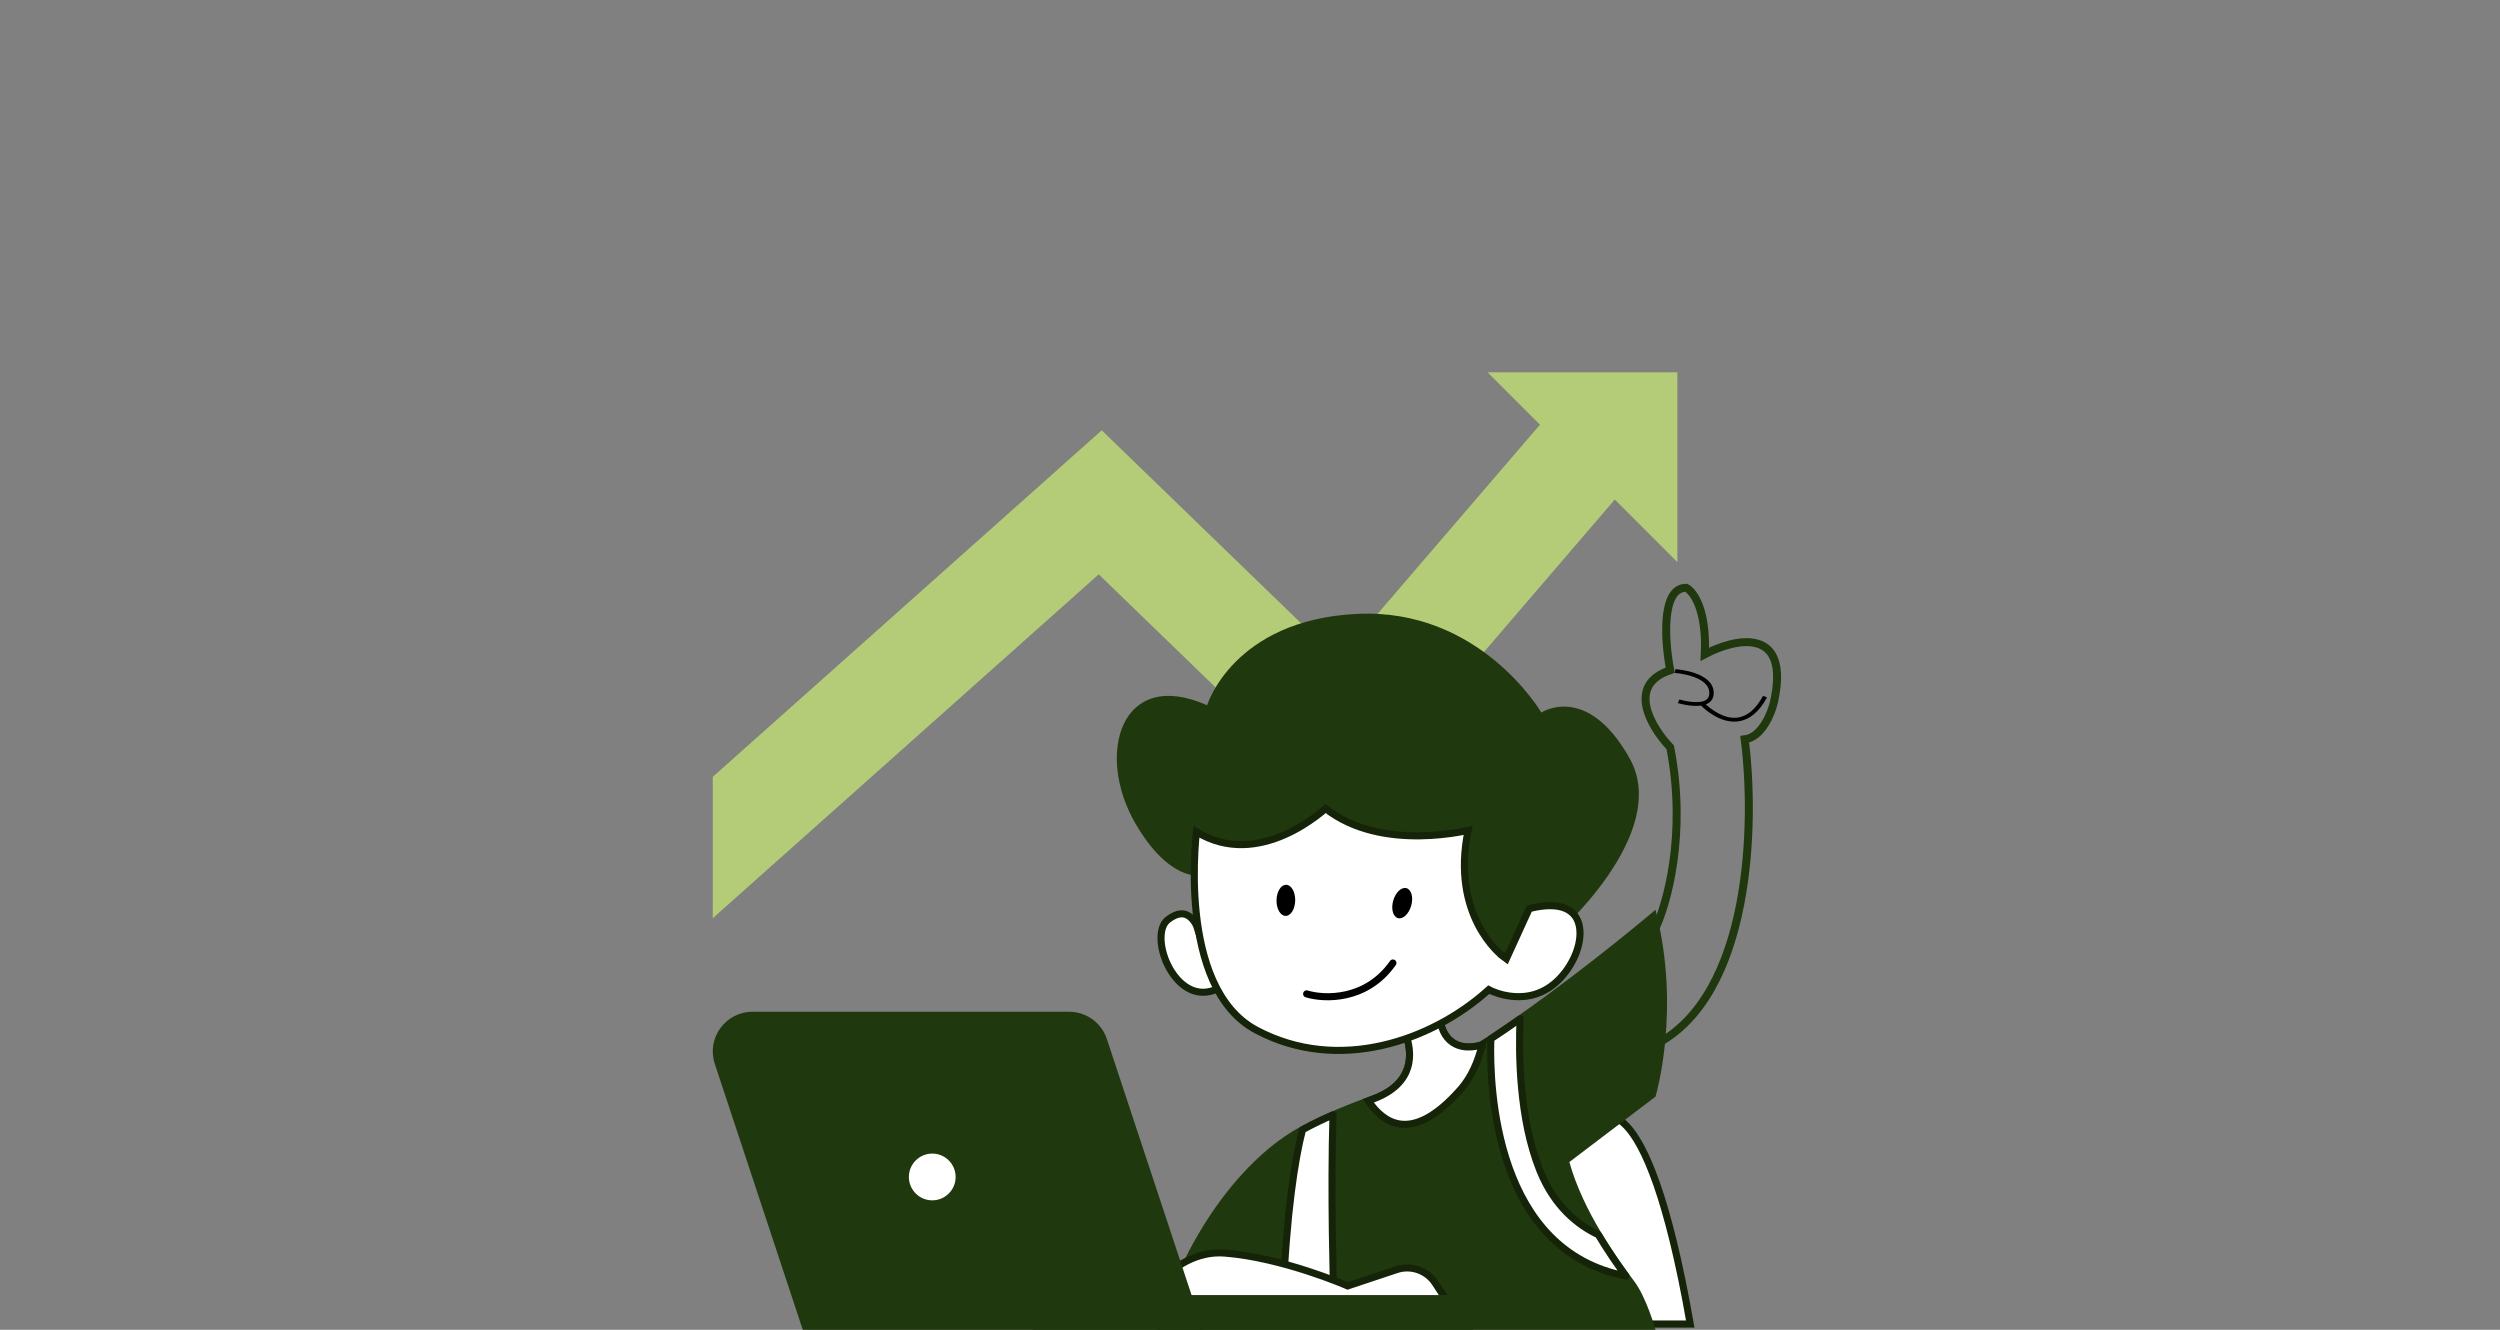 <svg width="470" height="250" viewBox="0 0 470 250" fill="none" xmlns="http://www.w3.org/2000/svg">
<rect x="0" y="0" width="470" height="250" fill="#808080" stroke="none"/>
<path d="M292.182 76.733L251.627 123.972L207.123 80.899L134 146.048V172.624L206.561 107.975L252.967 152.88L307.235 89.657L292.182 76.733Z" fill="#B4CC77"/>
<path d="M315.344 105.679V70H279.665L315.344 105.679Z" fill="#B4CC77"/>
<path d="M314.001 140.5C317.201 156.9 313.335 170.333 311.001 175V196.5C329.402 187.3 330.001 154.333 328.001 139C331.201 138.6 333.001 134.167 333.501 132C336.701 117.6 326.168 120 320.501 123C320.901 114.6 318.334 111.167 317.001 110.5C312.201 110.5 313.001 120.833 314.001 126C305.601 128.8 310.501 136.833 314.001 140.5Z" stroke="#20380E" stroke-width="1.5"/>
<path d="M300.79 210.714L300.851 210.672L300.899 210.62L300.908 210.611C300.918 210.601 300.937 210.583 300.963 210.56C301.016 210.513 301.099 210.445 301.21 210.371C301.433 210.222 301.757 210.056 302.163 209.981C302.926 209.838 304.173 209.981 305.785 211.673C307.421 213.389 309.382 216.658 311.474 222.651C313.517 228.506 315.668 236.915 317.768 248.919H300.842L287.591 219.765L300.79 210.714Z" fill="white" stroke="#152409" stroke-width="1.332"/>
<path d="M311.239 206.165L295.043 218.46C296.288 222.98 298.523 227.544 300.942 231.612C303.064 235.185 305.333 238.379 307.196 240.823C309.532 243.888 311.239 250 311.239 250H264.407H217.574C223.058 231.329 234.129 217.522 244.306 211.937C246.721 210.611 249.087 209.512 251.314 208.57C253.05 207.835 254.703 207.195 256.232 206.619C256.83 206.394 257.409 206.177 257.965 205.972C269.478 201.679 261.867 191.139 261.867 191.139L271.234 189.579C271.234 198.36 278.259 195.823 278.259 195.823C278.708 195.535 279.155 195.242 279.604 194.944C279.619 194.936 279.633 194.927 279.648 194.917C281.941 193.405 284.246 191.823 286.504 190.221C299.595 180.942 311.237 171.037 311.237 171.037C316.115 189.967 311.237 206.165 311.237 206.165H311.239Z" fill="#20380E"/>
<path d="M241.142 245.212C241.839 227.745 243.464 217.857 244.869 212.384C246.829 211.319 248.757 210.402 250.604 209.596C250.15 224.225 250.668 241.571 250.787 245.212H241.142Z" fill="white" stroke="#152409" stroke-width="1.332" stroke-linejoin="round"/>
<path d="M280.271 195.31C282.111 194.093 283.958 192.832 285.78 191.553C285.491 198.002 285.579 210.271 289.458 219.972L289.458 219.972C292.181 226.78 296.622 230.31 300.485 232.127C302.225 235.04 304.054 237.694 305.677 239.892C293.448 237.525 287.043 228.855 283.706 219.516C280.305 209.999 280.134 199.875 280.271 195.31Z" fill="white" stroke="#152409" stroke-width="1.332" stroke-linejoin="round"/>
<path d="M262.971 191.631L270.588 190.362C270.734 193.29 271.71 195.019 273.068 195.952C274.273 196.781 275.652 196.887 276.675 196.809C277.192 196.77 277.638 196.683 277.956 196.605C278.115 196.567 278.243 196.53 278.334 196.502C278.379 196.488 278.415 196.476 278.44 196.468L278.471 196.457L278.481 196.454L278.484 196.453L278.485 196.452L278.486 196.452C278.486 196.452 278.486 196.452 278.26 195.825L278.486 196.452L278.558 196.426L278.621 196.385C278.633 196.377 278.645 196.37 278.657 196.362C277.843 199.722 276.538 202.579 274.639 204.749L274.639 204.749C269.709 210.383 265.921 211.728 263.142 211.309C260.603 210.927 258.649 209.039 257.239 206.95C257.565 206.828 257.885 206.709 258.197 206.594L258.199 206.593C262.498 204.992 264.365 202.489 264.86 199.848C265.296 197.539 264.657 195.249 263.951 193.581C263.615 192.788 263.256 192.118 262.971 191.631Z" fill="white" stroke="#152409" stroke-width="1.332"/>
<path d="M224.789 246.625V246.622H224.123H213.385C213.565 246.333 213.787 245.99 214.047 245.607C214.866 244.402 216.069 242.807 217.605 241.242C220.694 238.093 225.029 235.165 230.239 235.574C235.665 236 241.383 237.516 245.762 238.935C247.948 239.643 249.792 240.324 251.089 240.828C251.737 241.08 252.248 241.288 252.596 241.432C252.77 241.504 252.904 241.56 252.993 241.598L253.094 241.641L253.119 241.652L253.125 241.654L253.126 241.655L253.126 241.655L253.36 241.757L253.603 241.676L262.547 238.695L262.547 238.695C265.268 237.787 268.258 238.829 269.829 241.23C269.829 241.231 269.829 241.231 269.829 241.231L273.355 246.625H224.789Z" fill="white" stroke="#152409" stroke-width="1.332"/>
<path d="M331.453 130.823C330.115 133.307 328.494 134.681 326.638 134.913C326.621 134.913 326.604 134.918 326.587 134.918C324.018 135.209 321.601 133.26 320.687 132.42C320.866 132.352 321.039 132.274 321.195 132.174C321.876 131.734 322.206 131.058 322.174 130.161C322.038 126.313 315.267 125.822 314.979 125.802L314.891 126.516C314.954 126.52 321.237 126.972 321.351 130.205C321.373 130.857 321.168 131.314 320.719 131.602C319.493 132.393 316.698 131.797 315.723 131.5L315.428 132.176C315.55 132.213 317.772 132.879 319.632 132.669C319.686 132.664 319.737 132.652 319.791 132.645C320.45 133.307 323.349 136.003 326.667 135.629C326.687 135.629 326.706 135.624 326.728 135.622C328.892 135.353 330.733 133.837 332.2 131.109L331.455 130.823H331.453Z" fill="black"/>
<path d="M224.943 174.016L224.948 174.029L228.849 185.921C226.981 186.784 225.307 186.689 223.869 186.039C222.276 185.318 220.911 183.884 219.92 182.147C218.931 180.413 218.349 178.437 218.278 176.708C218.206 174.954 218.658 173.612 219.532 172.927C220.579 172.107 221.413 171.827 222.051 171.798C222.682 171.77 223.199 171.983 223.627 172.301C224.062 172.626 224.394 173.053 224.622 173.414C224.734 173.593 224.816 173.749 224.87 173.858C224.897 173.913 224.916 173.955 224.928 173.982C224.934 173.996 224.938 174.006 224.941 174.011L224.943 174.016L224.943 174.016L224.943 174.016L224.943 174.016Z" fill="white" stroke="#152409" stroke-width="1.332"/>
<path d="M228.108 164.205C228.108 164.205 221.083 167.911 213.472 154.837C205.861 141.763 210.74 125.37 226.936 132.589C226.936 132.589 231.815 116.587 255.035 115.414C278.256 114.242 289.769 133.954 289.769 133.954C289.769 133.954 298.354 128.293 306.356 142.54C314.357 156.786 292.306 175.911 292.306 175.911L274.938 184.302L228.106 164.202L228.108 164.205Z" fill="#20380E"/>
<path d="M249.032 152.152C249.092 152.1 249.148 152.051 249.199 152.006C254.583 156.235 261.468 157.208 266.987 157.136C269.835 157.099 272.346 156.783 274.145 156.477C274.896 156.349 275.524 156.223 276.003 156.119C274.373 164.036 275.865 169.857 277.848 173.751C278.88 175.776 280.038 177.27 280.944 178.261C281.397 178.757 281.787 179.128 282.067 179.377C282.207 179.501 282.32 179.595 282.399 179.66C282.439 179.692 282.47 179.717 282.493 179.734L282.519 179.755L282.527 179.761L282.53 179.763L282.531 179.763C282.531 179.764 282.532 179.764 282.93 179.23L282.532 179.764L283.193 180.257L283.536 179.507L287.502 170.818C290.538 170.045 292.709 170.149 294.182 170.738C295.67 171.334 296.523 172.454 296.867 173.875C297.218 175.323 297.041 177.101 296.388 178.921C295.737 180.734 294.629 182.543 293.183 184.036C290.327 186.985 287.123 187.532 284.612 187.348C283.35 187.255 282.265 186.977 281.496 186.722C281.112 186.594 280.809 186.473 280.604 186.385C280.502 186.341 280.424 186.306 280.374 186.282C280.349 186.27 280.33 186.261 280.319 186.255L280.307 186.249L280.306 186.249L280.306 186.249L280.305 186.249L280.305 186.248L279.9 186.041L279.56 186.344C269.144 195.604 251.685 201.882 236.214 193.67C228.634 189.646 225.781 180.213 224.881 171.528C224.434 167.218 224.476 163.162 224.631 160.181C224.708 158.692 224.813 157.473 224.898 156.628C224.907 156.54 224.916 156.456 224.924 156.376C230.853 160.043 236.926 158.954 241.514 156.934C243.926 155.871 245.952 154.542 247.373 153.482C248.084 152.952 248.646 152.486 249.032 152.152Z" fill="white" stroke="#152409" stroke-width="1.332"/>
<path d="M261.927 169.306C261.483 170.859 261.876 172.336 262.808 172.605C263.741 172.871 264.857 171.828 265.304 170.275C265.751 168.722 265.355 167.245 264.422 166.976C263.49 166.71 262.374 167.753 261.927 169.306Z" fill="black"/>
<path d="M239.985 169.23C239.954 170.847 240.713 172.173 241.685 172.192C242.654 172.212 243.467 170.915 243.499 169.301C243.531 167.684 242.771 166.358 241.8 166.339C240.83 166.319 240.017 167.616 239.985 169.23Z" fill="black"/>
<path d="M245.648 186.849C248.982 187.873 256.894 188.146 261.868 181.042" stroke="black" stroke-width="1.332" stroke-linecap="round"/>
<path d="M194.08 243.468H272.207C274.768 243.468 276.845 245.545 276.845 248.107V249.994H194.08V243.468Z" fill="#20380E"/>
<path d="M226.174 250H150.921L134.384 200.015C132.785 195.187 136.381 190.212 141.467 190.212H201.004C204.221 190.212 207.076 192.276 208.087 195.328L226.174 250Z" fill="#20380E"/>
<path d="M179.012 225.016C181.082 222.946 181.082 219.591 179.012 217.521C176.943 215.451 173.587 215.451 171.517 217.521C169.447 219.591 169.447 222.946 171.517 225.016C173.587 227.086 176.943 227.086 179.012 225.016Z" fill="white" stroke="#20380E" stroke-width="1.811" stroke-linecap="round" stroke-linejoin="round"/>
</svg>
